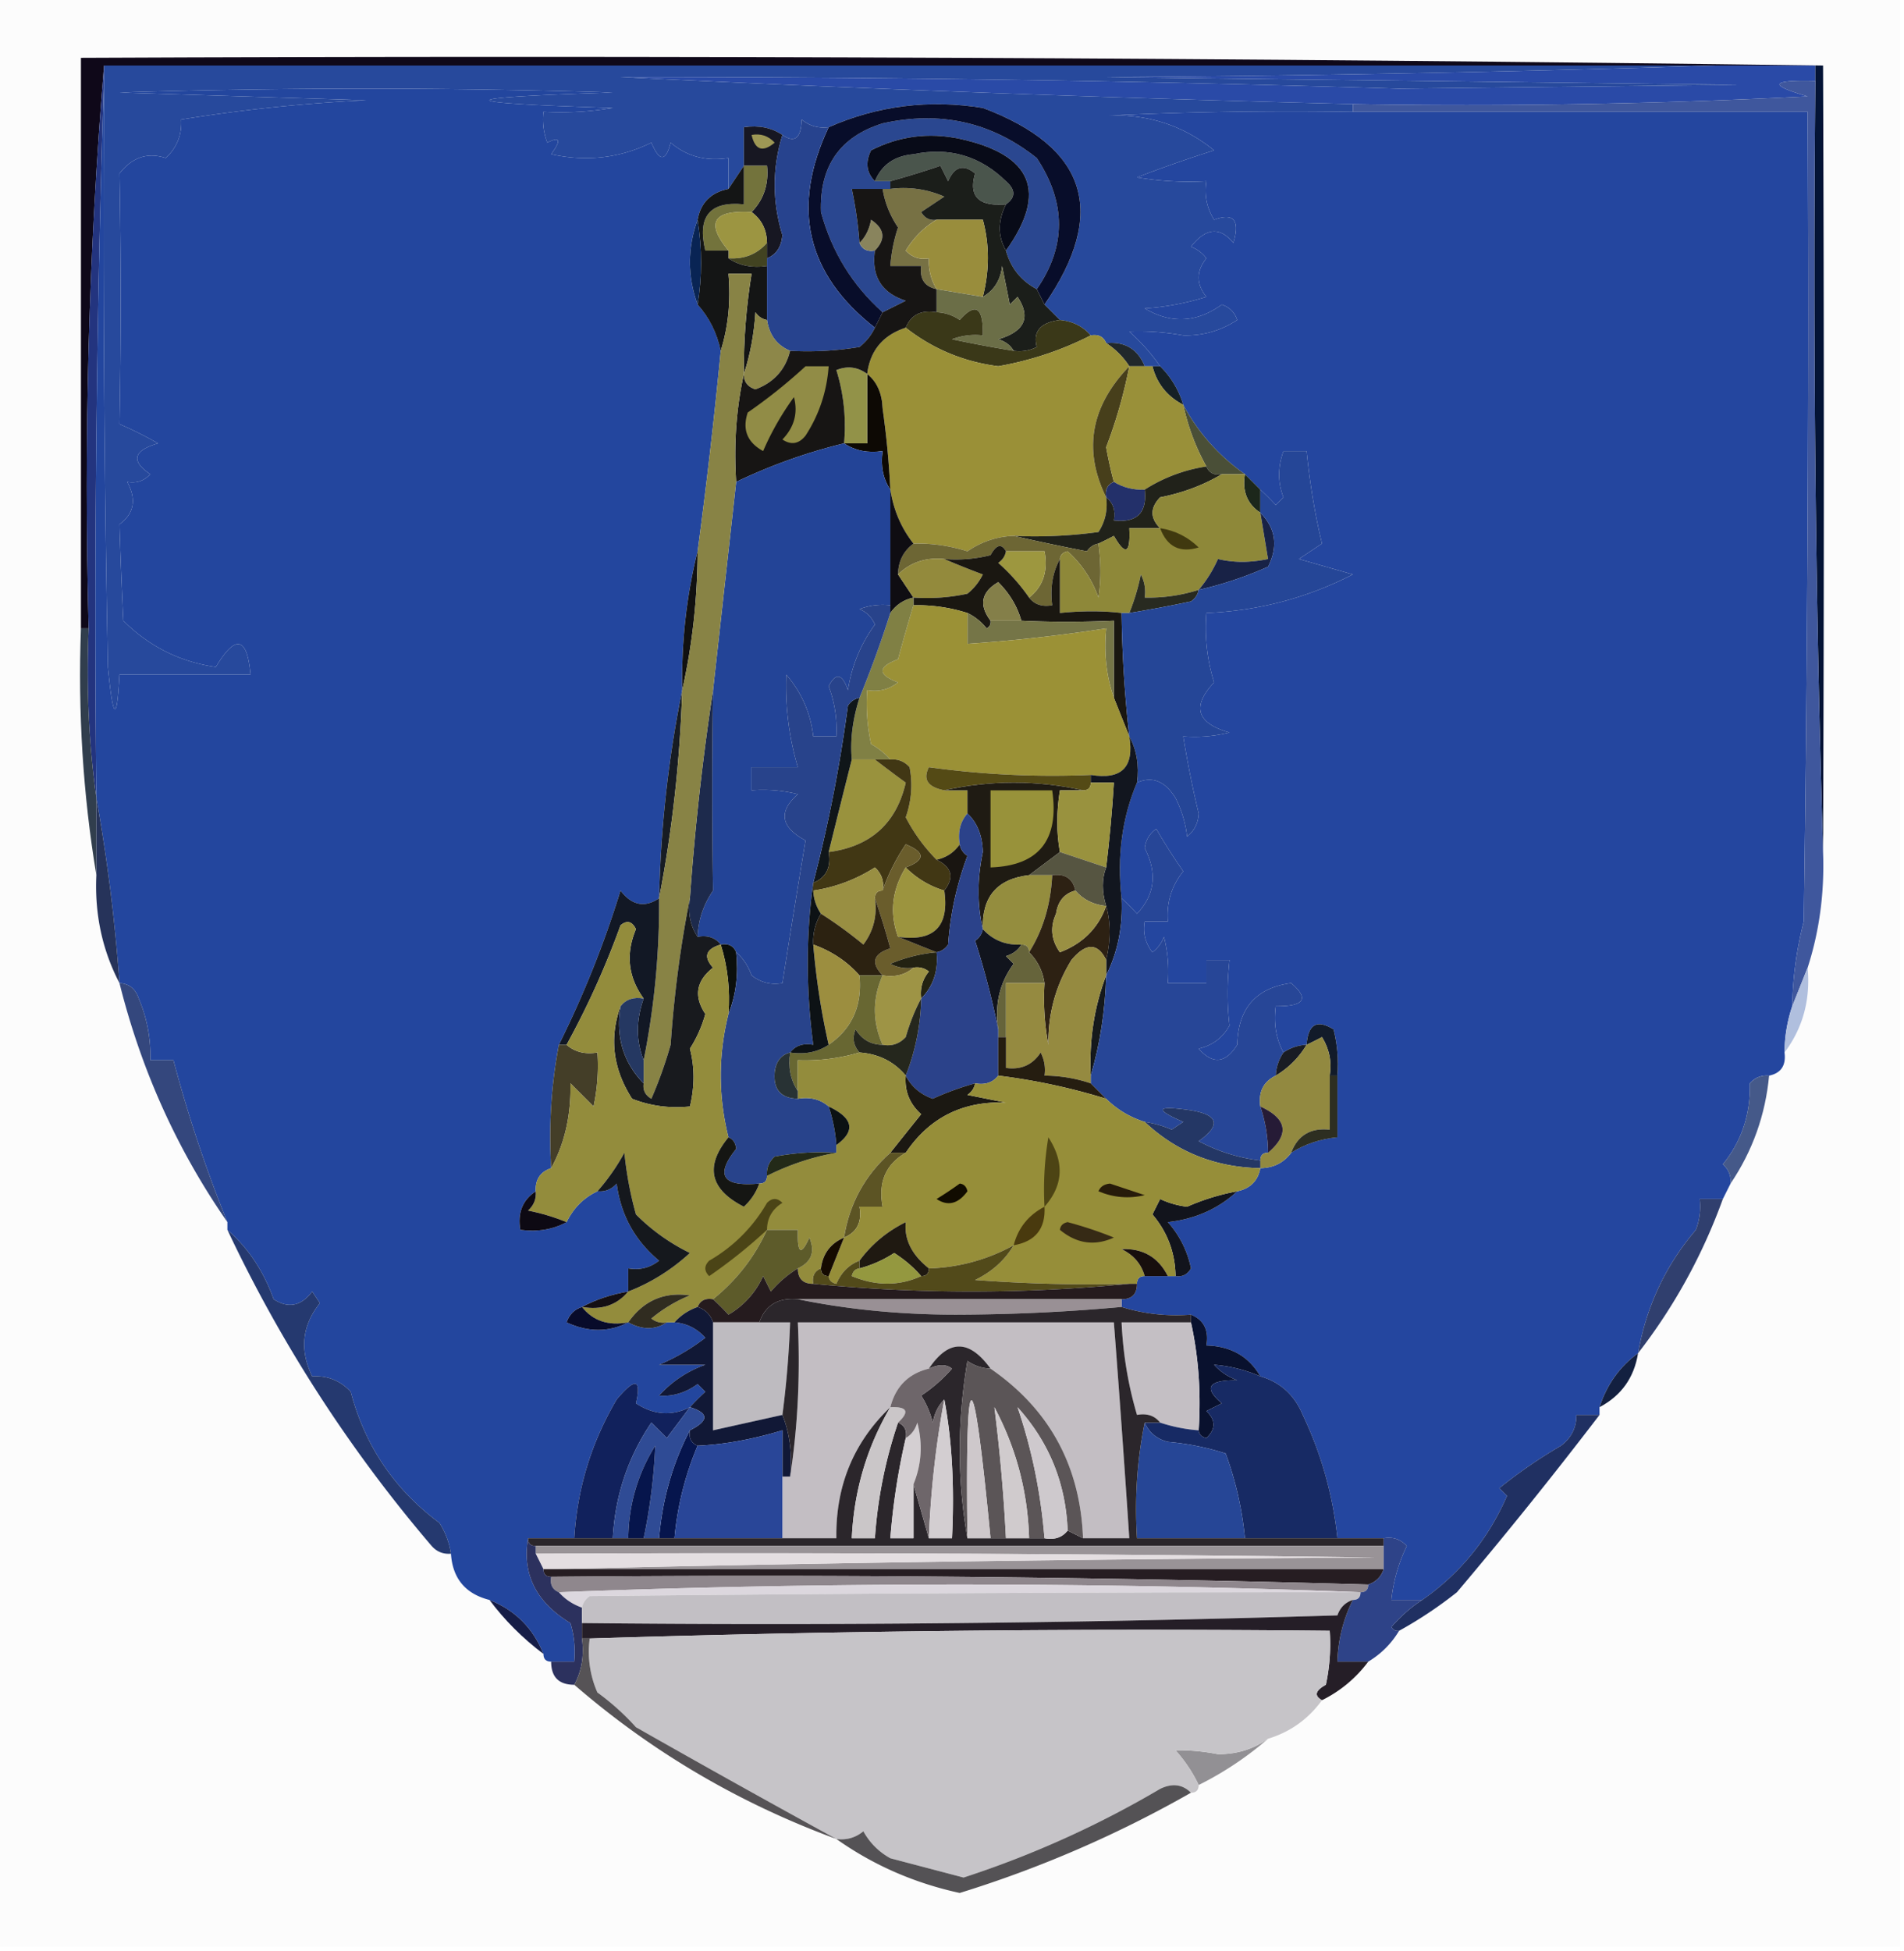 <svg xmlns="http://www.w3.org/2000/svg" width="247" height="253" style="shape-rendering:geometricPrecision;text-rendering:geometricPrecision;image-rendering:optimizeQuality;fill-rule:evenodd;clip-rule:evenodd"><path style="opacity:1" fill="#fcfcfc" d="M-.5-.5h247v253H-.5V-.5z"/><path style="opacity:1" fill="#0f0819" d="M236.5 8.5h-223c-1.99 23.977-2.657 48.31-2 73h-1v-74c75.502-.333 150.835 0 226 1z"/><path style="opacity:1" fill="#2a4aa7" d="M222.5 8.5h13v2c-5.824-.153-6.157.513-1 2a871.1 871.1 0 0 1-59 1 4021.17 4021.17 0 0 1-95-3.5c33.673-.033 67.34.467 101 1.5l44-.5-82-1c26.503-.168 52.837-.668 79-1.5z"/><path style="opacity:1" fill="#27499c" d="M13.5 8.5h209a3102.603 3102.603 0 0 1-79 1.5l82 1-44 .5a3191.591 3191.591 0 0 0-101-1.5 4021.17 4021.17 0 0 0 95 3.5v1c-10.672-.166-21.339 0-32 .5 5.307-.265 9.974 1.235 14 4.5a177.172 177.172 0 0 0-10 3.5c2.982.498 5.982.665 9 .5-.285 1.788.048 3.455 1 5 2.552-.94 3.386.06 2.5 3-1.738-2.122-3.572-1.955-5.5.5a4.451 4.451 0 0 1 2 1.5c-1.333 1.667-1.333 3.333 0 5a34.21 34.21 0 0 1-8 1.5c3.418 2.02 6.751 1.853 10-.5 1 .333 1.667 1 2 2-2.11 1.391-4.443 2.058-7 2a32.368 32.368 0 0 0-7-.5 25.154 25.154 0 0 1 4 4.5h-2c-.901-2.227-2.567-3.227-5-3-.342-.838-1.008-1.172-2-1-1.014-1.174-2.347-1.84-4-2l-2-2c8.23-11.912 5.564-20.412-8-25.5-6.992-1.126-13.659-.293-20 2.5-1.322.17-2.489-.163-3.5-1-.075 2.435-.908 3.102-2.5 2-1.419-.951-3.085-1.285-5-1v5l-2 3v-4c-2.894.458-5.394-.209-7.5-2-.626 2.491-1.46 2.491-2.5 0-4.092 2.012-8.425 2.512-13 1.5 1.333-1.84 1.166-2.34-.5-1.5a8.434 8.434 0 0 1-.5-4 40.936 40.936 0 0 0 9-.5c-21.333-.667-21.333-1.333 0-2a1024.199 1024.199 0 0 0-64 0l32 1a217.106 217.106 0 0 0-24 2.5c.117 1.983-.55 3.65-2 5-2.33-.78-4.33-.113-6 2 .21 10.824.21 21.657 0 32.5 1.72.74 3.387 1.573 5 2.5-3.215.948-3.548 2.281-1 4-.825.886-1.825 1.219-3 1 1.235 2.273.902 4.106-1 5.5.123 4.052.29 8.219.5 12.5 3.334 3.333 7.334 5.333 12 6 2.559-4.27 4.059-3.936 4.5 1h-17c-.331 6.304-.831 5.97-1.5-1-.5-25.664-.667-51.331-.5-77v-1z"/><path style="opacity:1" fill="#041436" d="M235.5 8.5h1c.134 34.048.134 68.048 0 102a2500.453 2500.453 0 0 1-1-100v-2z"/><path style="opacity:1" fill="#2a4790" d="M134.5 37.5c-2.043-1.08-3.376-2.746-4-5 5.43-7.598 3.43-12.431-6-14.5-4.036-.85-7.869-.35-11.5 1.5-.765 1.566-.598 2.9.5 4h2v1h-5a51.56 51.56 0 0 1 1 7c.342.838 1.008 1.172 2 1-.473 3.333.86 5.5 4 6.5l-3 1.5c-3.925-3.509-6.592-7.842-8-13-.205-5.944 2.462-9.777 8-11.5 7.478-1.667 14.144-.167 20 4.5 3.827 5.79 3.827 11.457 0 17z"/><path style="opacity:1" fill="#171722" d="M101.5 17.5c-1.33 4.32-1.33 8.653 0 13-.14 1.53-.807 2.53-2 3v-2c-.027-1.7-.694-3.033-2-4 1.575-1.614 2.241-3.614 2-6h-3v-5c1.915-.285 3.581.049 5 1z"/><path style="opacity:1" fill="#9d9755" d="M97.5 17.5c1.175-.219 2.175.114 3 1-1.552 1.298-2.552.965-3-1z"/><path style="opacity:1" fill="#23347f" d="M13.5 8.5v1a2209.598 2209.598 0 0 0-1 94c-.992-7.148-1.325-14.48-1-22-.657-24.69.01-49.023 2-73z"/><path style="opacity:1" fill="#23469e" d="M13.5 9.5c-.167 25.669 0 51.336.5 77 .669 6.97 1.169 7.304 1.5 1h17c-.441-4.936-1.941-5.27-4.5-1-4.666-.667-8.666-2.667-12-6-.21-4.281-.377-8.448-.5-12.5 1.902-1.394 2.235-3.227 1-5.5 1.175.219 2.175-.114 3-1-2.548-1.719-2.215-3.052 1-4a48.175 48.175 0 0 0-5-2.5c.21-10.843.21-21.676 0-32.5 1.67-2.113 3.67-2.78 6-2 1.45-1.35 2.117-3.017 2-5a217.106 217.106 0 0 1 24-2.5l-32-1c21.333-.667 42.667-.667 64 0-21.333.667-21.333 1.333 0 2a40.936 40.936 0 0 1-9 .5 8.434 8.434 0 0 0 .5 4c1.666-.84 1.833-.34.5 1.5 4.575 1.012 8.908.512 13-1.5 1.04 2.491 1.874 2.491 2.5 0 2.106 1.791 4.606 2.458 7.5 2v4c-2.273.457-3.606 1.79-4 4-1.333 3.667-1.333 7.333 0 11 1.507 1.681 2.507 3.681 3 6a700.891 700.891 0 0 1-3 26c-1.446 5.774-2.112 11.774-2 18-1.79 8.773-2.79 17.773-3 27-1.868 1.257-3.535.924-5-1a131.995 131.995 0 0 1-8 20c-.988 5.14-1.321 10.474-1 16-1.406.473-2.073 1.473-2 3-1.713 1.135-2.38 2.802-2 5 2.235.295 4.235-.039 6-1 .902-1.841 2.236-3.174 4-4 .996.086 1.83-.248 2.5-1 .53 4.062 2.364 7.396 5.5 10-1.189.929-2.522 1.262-4 1v3c-2.198.375-4.198 1.042-6 2-.978.311-1.644.978-2 2 2.81 1.3 5.476 1.3 8 0 1.834.994 3.501.994 5 0h1c1.59.128 2.923.795 4 2a26.848 26.848 0 0 1-6 3.5h6a14.584 14.584 0 0 0-6 4c1.755.14 3.422-.36 5-1.5l1 1a31.12 31.12 0 0 0-2 2c-2.354 1.184-4.687 1.018-7-.5.736-3.199-.097-3.365-2.5-.5-3.285 5.567-5.119 11.567-5.5 18h-6c-.79 4.626 1.043 8.293 5.5 11 .493 1.634.66 3.301.5 5h-3c-.667 0-1-.333-1-1-1.333-3.333-3.667-5.667-7-7-3.12-.788-4.788-2.788-5-6a10.122 10.122 0 0 0-1.5-4c-5.828-4.325-9.662-9.992-11.5-17-1.35-1.45-3.017-2.117-5-2-1.656-3.414-1.323-6.58 1-9.5l-1-1.5c-1.435 1.901-3.102 2.234-5 1-1.304-3.649-3.304-6.649-6-9v-1a174.292 174.292 0 0 1-7-21h-3c.08-2.771-.42-5.437-1.5-8-.417-1.256-1.25-1.923-2.5-2a228.123 228.123 0 0 0-3-24c-.332-31.504.002-62.838 1-94z"/><path style="opacity:1" fill="#24469f" d="M175.5 14.5h59c.167 35.002 0 70.002-.5 105a46.94 46.94 0 0 0-1.5 11 19.22 19.22 0 0 0-1 6c.215 1.679-.452 2.679-2 3-.996-.086-1.829.248-2.5 1 .107 3.989-1.059 7.489-3.5 10.5.752.671 1.086 1.504 1 2.5l-1 2h-3a8.43 8.43 0 0 1-.5 4c-3.932 4.613-6.432 9.946-7.5 16-2.377 1.728-4.044 4.061-5 7v1h-3c.02 1.643-.647 2.976-2 4a64.95 64.95 0 0 0-8 5.5l1 1c-2.425 5.584-6.092 10.084-11 13.5h-4a21.028 21.028 0 0 1 2-7c-.825-.886-1.825-1.219-3-1h-6a48.785 48.785 0 0 0-4.5-16c-1.076-2.579-2.909-4.246-5.5-5-1.485-2.583-3.818-3.916-7-4 .343-1.983-.324-3.317-2-4-3.109.236-6.109-.097-9-1v-1c1.333 0 2-.667 2-2 0-.667.333-1 1-1h4c.876.131 1.543-.202 2-1a12.795 12.795 0 0 0-3-6c3.547-.396 6.547-1.729 9-4 1.69-.356 2.69-1.356 3-3 1.699-.027 3.033-.694 4-2 1.815-1.13 3.815-1.796 6-2v-8a18.453 18.453 0 0 0-.5-6c-2.149-1.34-3.316-.673-3.5 2a5.727 5.727 0 0 0-3 1c-.961-1.765-1.295-3.765-1-6 3.711.03 4.378-.97 2-3-4.562.616-6.895 3.283-7 8-1.509 2.415-3.176 2.581-5 .5 1.791-.415 3.124-1.415 4-3-.327-2.685-.327-5.518 0-8.5h-3v3h-5a18.453 18.453 0 0 0-.5-6 4.457 4.457 0 0 1-1.5 2c-.929-1.189-1.262-2.522-1-4h3c-.179-2.454.487-4.621 2-6.5a75.671 75.671 0 0 1-3.5-5.5c-.87.608-1.37 1.441-1.5 2.5 1.654 3.213 1.321 6.046-1 8.5a31.147 31.147 0 0 0-2-2c-.608-5.444.058-10.444 2-15 1.98-.868 3.647-.201 5 2a14.72 14.72 0 0 1 1.5 5c.944-.763 1.444-1.763 1.5-3a132.835 132.835 0 0 1-2-10 18.437 18.437 0 0 0 6-.5c-4.265-1.2-4.931-3.367-2-6.5a23.833 23.833 0 0 1-1-9c6.702-.274 13.035-1.94 19-5l-7-2 3-2c-.893-3.667-1.56-7.667-2-12h-3c-.748 2.084-.748 4.084 0 6l-1 1a31.12 31.12 0 0 0-2-2l-2-2c-3.407-2.403-6.074-5.403-8-9a11.741 11.741 0 0 0-3-5 25.154 25.154 0 0 0-4-4.5c2.296-.09 4.63.076 7 .5 2.557.058 4.89-.609 7-2-.333-1-1-1.667-2-2-3.249 2.353-6.582 2.52-10 .5a34.21 34.21 0 0 0 8-1.5c-1.333-1.667-1.333-3.333 0-5a4.451 4.451 0 0 0-2-1.5c1.928-2.455 3.762-2.622 5.5-.5.886-2.94.052-3.94-2.5-3-.952-1.545-1.285-3.212-1-5a40.939 40.939 0 0 1-9-.5c3.29-1.264 6.624-2.43 10-3.5-4.026-3.265-8.693-4.765-14-4.5 10.661-.5 21.328-.666 32-.5z"/><path style="opacity:1" fill="#73733c" d="M96.5 21.5h3c.241 2.386-.425 4.386-2 6-4.997-.28-5.997 1.387-3 5h-3c-1.075-4.438.592-6.438 5-6v-5z"/><path style="opacity:1" fill="#080d2a" d="m135.5 39.5-1-2c3.827-5.543 3.827-11.21 0-17-5.856-4.667-12.522-6.167-20-4.5-5.538 1.723-8.205 5.556-8 11.5 1.408 5.158 4.075 9.491 8 13l-1 2c-8.902-6.947-10.902-15.614-6-26 6.341-2.793 13.008-3.626 20-2.5 13.564 5.088 16.23 13.588 8 25.5z"/><path style="opacity:1" fill="#4a554c" d="M130.5 26.5c-3.54.306-4.874-1.027-4-4-1.507-1.239-2.674-.905-3.5 1l-1-2c-2.154.73-4.321 1.397-6.5 2h-2c.86-2.114 2.527-3.28 5-3.5 4.635-.954 8.635.212 12 3.5 1.276 1.114 1.276 2.114 0 3z"/><path style="opacity:1" fill="#080b18" d="M130.5 32.5c-1.073-1.847-1.073-3.847 0-6 1.276-.886 1.276-1.886 0-3-3.365-3.288-7.365-4.454-12-3.5-2.473.22-4.14 1.386-5 3.5-1.098-1.1-1.265-2.434-.5-4 3.631-1.85 7.464-2.35 11.5-1.5 9.43 2.069 11.43 6.902 6 14.5z"/><path style="opacity:1" fill="#9c9541" d="M97.5 27.5c1.306.967 1.973 2.3 2 4-1.28 1.468-2.946 2.135-5 2v-1c-2.997-3.613-1.997-5.28 3-5z"/><path style="opacity:1" fill="#89845d" d="M113.5 32.5c-.992.172-1.658-.162-2-1 .768-.762 1.268-1.762 1.5-3 1.768 1.182 1.935 2.515.5 4z"/><path style="opacity:1" fill="#777144" d="M114.5 24.5h1a13.118 13.118 0 0 1 7 1l-3 2c.457.797 1.124 1.13 2 1-1.618.951-2.951 2.284-4 4 .825.886 1.825 1.219 3 1-.067 1.459.266 2.792 1 4-1.548-.321-2.215-1.321-2-3h-4c.12-1.699.454-3.365 1-5-1.047-1.556-1.714-3.223-2-5z"/><path style="opacity:1" fill="#424321" d="M99.5 31.5v3c-1.915.285-3.581-.049-5-1 2.054.135 3.72-.532 5-2z"/><path style="opacity:1" fill="#1b1e1a" d="M130.5 26.5c-1.073 2.153-1.073 4.153 0 6 .624 2.254 1.957 3.92 4 5l1 2 2 2c-2.532.329-3.532 1.495-3 3.5a4.932 4.932 0 0 1-3 .5c-.418-.722-1.084-1.222-2-1.5 3.434-1.01 4.267-2.843 2.5-5.5l-1 1-1-5c-.2 1.82-1.034 3.153-2.5 4 .868-3.435.868-6.769 0-10h-6c-.876.13-1.543-.203-2-1l3-2a13.118 13.118 0 0 0-7-1v-1c2.179-.603 4.346-1.27 6.5-2l1 2c.826-1.905 1.993-2.239 3.5-1-.874 2.973.46 4.306 4 4z"/><path style="opacity:1" fill="#141515" d="M96.5 21.5v5c-4.408-.438-6.075 1.562-5 6h3v1c1.419.951 3.085 1.285 5 1v7c-.617-.11-1.117-.444-1.5-1-.183 2.865-.683 5.531-1.5 8-.033-4.369.3-8.702 1-13h-3c.313 3.542-.02 6.875-1 10-.493-2.319-1.493-4.319-3-6 .589-3.566.589-7.233 0-11 .394-2.21 1.727-3.543 4-4l2-3z"/><path style="opacity:1" fill="#092454" d="M90.5 28.5c.589 3.767.589 7.434 0 11-1.333-3.667-1.333-7.333 0-11z"/><path style="opacity:1" fill="#27438e" d="M107.5 16.5c-4.902 10.386-2.902 19.053 6 26-.453.958-1.119 1.792-2 2.5a40.939 40.939 0 0 1-9 .5c-1.701-.711-2.701-2.045-3-4v-8c1.193-.47 1.86-1.47 2-3-1.33-4.347-1.33-8.68 0-13 1.592 1.102 2.425.435 2.5-2 1.011.837 2.178 1.17 3.5 1z"/><path style="opacity:1" fill="#998d3c" d="M121.5 28.5h6c.868 3.231.868 6.565 0 10l-6-1c-.734-1.208-1.067-2.541-1-4-1.175.219-2.175-.114-3-1 1.049-1.716 2.382-3.049 4-4z"/><path style="opacity:1" fill="#6b6e47" d="M131.5 45.5a168.167 168.167 0 0 1-8-1.5 8.435 8.435 0 0 1 4-.5c.074-3.661-.926-4.328-3-2a5.577 5.577 0 0 0-3-1v-3l6 1c1.466-.847 2.3-2.18 2.5-4l1 5 1-1c1.767 2.657.934 4.49-2.5 5.5.916.278 1.582.778 2 1.5z"/><path style="opacity:1" fill="#8d8749" d="M99.5 41.5c.299 1.955 1.299 3.289 3 4-.599 2.434-2.099 4.101-4.5 5-1.03-.336-1.53-1.003-1.5-2 .817-2.469 1.317-5.135 1.5-8 .383.556.883.89 1.5 1z"/><path style="opacity:1" fill="#3a3818" d="M131.5 45.5a4.932 4.932 0 0 0 3-.5c-.532-2.005.468-3.171 3-3.5 1.653.16 2.986.826 4 2-3.749 1.916-7.749 3.25-12 4-4.491-.581-8.491-2.248-12-5 .683-1.676 2.017-2.343 4-2a5.577 5.577 0 0 1 3 1c2.074-2.328 3.074-1.661 3 2a8.435 8.435 0 0 0-4 .5c2.668.567 5.334 1.067 8 1.5z"/><path style="opacity:1" fill="#21282b" d="M143.5 44.5c2.433-.227 4.099.773 5 3h-2a10.162 10.162 0 0 0-3-3z"/><path style="opacity:1" fill="#9a9037" d="M117.5 42.5c3.509 2.752 7.509 4.419 12 5 4.251-.75 8.251-2.084 12-4 .992-.172 1.658.162 2 1a10.162 10.162 0 0 1 3 3c-5.011 5.201-6.011 10.868-3 17 .214 1.644-.12 3.144-1 4.5a60.94 60.94 0 0 1-11 .5c-2.166.079-4.166.746-6 2a21.333 21.333 0 0 0-7-1c-1.583-2.008-2.583-4.341-3-7-.168-3.51-.501-7.01-1-10.5-.069-1.986-.735-3.486-2-4.5.375-3.033 2.042-5.033 5-6z"/><path style="opacity:1" fill="#152025" d="M149.5 47.5h1a11.741 11.741 0 0 1 3 5c-2.087-1.085-3.42-2.751-4-5z"/><path style="opacity:1" fill="#0d0904" d="M112.5 48.5c1.265 1.014 1.931 2.514 2 4.5.499 3.49.832 6.99 1 10.5-.951-1.419-1.284-3.085-1-5-1.915.285-3.581-.049-5-1h3v-9z"/><path style="opacity:1" fill="#473f1b" d="M146.5 47.5a62.838 62.838 0 0 1-3 10.5 53.543 53.543 0 0 0 1 4.5c-.838.342-1.172 1.008-1 2-3.011-6.132-2.011-11.799 3-17z"/><path style="opacity:1" fill="#929248" d="M112.5 48.5v9h-3c.284-3.277-.049-6.443-1-9.5 1.428-.58 2.762-.412 4 .5z"/><path style="opacity:1" fill="#4a4f37" d="M153.5 52.5c1.926 3.597 4.593 6.597 8 9h-3c-.992.172-1.658-.162-2-1a28.793 28.793 0 0 1-3-8z"/><path style="opacity:1" fill="#171514" d="M114.5 24.5c.286 1.777.953 3.444 2 5a20.223 20.223 0 0 0-1 5h4c-.215 1.679.452 2.679 2 3v3c-1.983-.343-3.317.324-4 2-2.958.967-4.625 2.967-5 6-1.238-.912-2.572-1.08-4-.5.951 3.057 1.284 6.223 1 9.5a71.29 71.29 0 0 0-14 5c-.32-4.863.014-9.53 1-14-.03.997.47 1.664 1.5 2 2.401-.899 3.901-2.566 4.5-5a40.939 40.939 0 0 0 9-.5c.881-.708 1.547-1.542 2-2.5l1-2 3-1.5c-3.14-1-4.473-3.167-4-6.5 1.435-1.485 1.268-2.818-.5-4-.232 1.238-.732 2.238-1.5 3a51.56 51.56 0 0 0-1-7h4z"/><path style="opacity:1" fill="#918c46" d="M104.5 47.5h3c-.236 3.285-1.236 6.285-3 9-.865 1.083-1.865 1.25-3 .5 1.536-1.6 2.036-3.433 1.5-5.5a36.168 36.168 0 0 0-4 7c-2.065-1.128-2.732-2.794-2-5a68.855 68.855 0 0 0 7.5-6z"/><path style="opacity:1" fill="#999039" d="M146.5 47.5h3c.58 2.249 1.913 3.915 4 5a28.793 28.793 0 0 0 3 8c-2.88.44-5.546 1.44-8 3-1.459.067-2.792-.266-4-1a53.543 53.543 0 0 1-1-4.5 62.838 62.838 0 0 0 3-10.5z"/><path style="opacity:1" fill="#1c271b" d="m161.5 61.5 2 2v3c-1.713-1.135-2.38-2.802-2-5z"/><path style="opacity:1" fill="#23306a" d="M144.5 62.5c1.208.734 2.541 1.067 4 1 .333 3-1 4.333-4 4 .237-1.291-.096-2.291-1-3-.172-.992.162-1.658 1-2z"/><path style="opacity:1" fill="#3f579d" d="M235.5 10.5c-.332 33.504.002 66.838 1 100 .198 5.25-.469 10.25-2 15l-2 5a46.94 46.94 0 0 1 1.5-11c.5-34.998.667-69.998.5-105h-59v-1a871.1 871.1 0 0 0 59-1c-5.157-1.487-4.824-2.153 1-2z"/><path style="opacity:1" fill="#21221a" d="M156.5 60.5c.342.838 1.008 1.172 2 1-2.386 1.42-5.053 2.42-8 3-1.307 1.365-1.307 2.698 0 4h-4c.171 3.297-.495 3.63-2 1-.683.363-1.35.696-2 1-.617.11-1.117.444-1.5 1a284.132 284.132 0 0 1-9.5-2 60.94 60.94 0 0 0 11-.5c.88-1.356 1.214-2.856 1-4.5.904.709 1.237 1.709 1 3 3 .333 4.333-1 4-4a20.538 20.538 0 0 1 8-3z"/><path style="opacity:1" fill="#6d6634" d="M131.5 69.5c3.063.701 6.23 1.368 9.5 2 .383-.556.883-.89 1.5-1 .338 2.511.338 4.845 0 7a14.584 14.584 0 0 0-4-6c-.607.124-.94.457-1 1-.961 1.765-1.295 3.765-1 6-1.291.237-2.291-.096-3-1 1.808-1.418 2.475-3.418 2-6h-5c-.578-1.047-1.244-.88-2 .5a18.437 18.437 0 0 1-6 .5c-2.386-.241-4.386.425-6 2 .027-1.7.694-3.033 2-4a21.333 21.333 0 0 1 7 1c1.834-1.254 3.834-1.921 6-2z"/><path style="opacity:1" fill="#0f0d12" d="M115.5 63.5c.417 2.659 1.417 4.992 3 7-1.306.967-1.973 2.3-2 4l2 3c-1.278.282-2.278.949-3 2v-16z"/><path style="opacity:1" fill="#938a3c" d="M122.5 72.5c1.542.663 3.209 1.33 5 2a7.253 7.253 0 0 1-2 2.5c-2.31.497-4.643.663-7 .5l-2-3c1.614-1.575 3.614-2.241 6-2z"/><path style="opacity:1" fill="#9d973f" d="M130.5 71.5h5c.475 2.582-.192 4.582-2 6a25.154 25.154 0 0 0-4-4.5c.556-.383.889-.883 1-1.5z"/><path style="opacity:1" fill="#8e8839" d="M158.5 61.5h3c-.38 2.198.287 3.865 2 5l1 6c-2.307.486-4.473.486-6.5 0a16.578 16.578 0 0 1-2.5 4 21.445 21.445 0 0 1-7 1 4.934 4.934 0 0 0-.5-3 27.586 27.586 0 0 1-1.5 5h-1c-2.457-.292-5.124-.292-8 0v-7c.06-.543.393-.876 1-1a14.584 14.584 0 0 1 4 6c.338-2.155.338-4.489 0-7 .65-.304 1.317-.637 2-1 1.505 2.63 2.171 2.297 2-1h4c-1.307-1.302-1.307-2.635 0-4 2.947-.58 5.614-1.58 8-3z"/><path style="opacity:1" fill="#40390f" d="M150.5 68.5c1.923.295 3.59 1.128 5 2.5-2.428.747-4.094-.086-5-2.5z"/><path style="opacity:1" fill="#182246" d="M163.5 66.5c2.002 2.025 2.336 4.359 1 7a48.448 48.448 0 0 1-9 3 16.578 16.578 0 0 0 2.5-4c2.027.486 4.193.486 6.5 0l-1-6z"/><path style="opacity:1" fill="#282a20" d="M155.5 76.5c-.111.617-.444 1.117-1 1.5a168.167 168.167 0 0 1-8 1.5 27.586 27.586 0 0 0 1.5-5c.483.948.649 1.948.5 3a21.445 21.445 0 0 0 7-1z"/><path style="opacity:1" fill="#1a1711" d="M130.5 71.5c-.111.617-.444 1.117-1 1.5a25.154 25.154 0 0 1 4 4.5c.709.904 1.709 1.237 3 1-.295-2.235.039-4.235 1-6v7c2.876-.292 5.543-.292 8 0a161.58 161.58 0 0 0 1 16l-2-5v-10c-4.249.183-8.249.183-12 0-.548-1.894-1.548-3.56-3-5-2.204 1.282-2.538 2.949-1 5 .065.438-.101.772-.5 1-.708-.88-1.542-1.547-2.5-2a21.445 21.445 0 0 0-7-1v-1c2.357.163 4.69-.003 7-.5a7.253 7.253 0 0 0 2-2.5 111.488 111.488 0 0 1-5-2 18.437 18.437 0 0 0 6-.5c.756-1.38 1.422-1.547 2-.5z"/><path style="opacity:1" fill="#234497" d="M109.5 57.5c1.419.951 3.085 1.285 5 1-.284 1.915.049 3.581 1 5v15a8.435 8.435 0 0 0-4 .5c.928.388 1.595 1.055 2 2-1.845 2.528-3.012 5.361-3.5 8.5-.743-2.145-1.576-2.311-2.5-.5a15.892 15.892 0 0 1 1 6.5h-3c-.341-3.016-1.507-5.683-3.5-8a37.305 37.305 0 0 0 1.5 12h-6v3a18.453 18.453 0 0 1 6 .5c-2.564 2.276-2.23 4.276 1 6a2140.721 2140.721 0 0 0-3 18.5c-1.478.262-2.811-.071-4-1-.442-1.239-1.11-2.239-2-3-.342-.838-1.008-1.172-2-1-.709-.904-1.709-1.237-3-1 .079-2.166.746-4.166 2-6-.13-8.565-.13-17.232 0-26l3-27a71.29 71.29 0 0 1 14-5z"/><path style="opacity:1" fill="#847f49" d="M132.5 80.5h-4c-1.538-2.051-1.204-3.718 1-5 1.452 1.44 2.452 3.106 3 5z"/><path style="opacity:1" fill="#757547" d="M125.5 79.5c.958.453 1.792 1.12 2.5 2 .399-.228.565-.562.5-1h4c3.751.183 7.751.183 12 0v10c-.977-2.787-1.31-5.787-1-9a209.284 209.284 0 0 1-18 2v-4z"/><path style="opacity:1" fill="#111" d="M90.5 71.5c-.023 6.212-.69 12.212-2 18-.112-6.226.554-12.226 2-18z"/><path style="opacity:1" fill="#9b9136" d="M118.5 78.5a21.445 21.445 0 0 1 7 1v4a209.284 209.284 0 0 0 18-2c-.31 3.213.023 6.213 1 9l2 5c.667 4-1 5.667-5 5a116.697 116.697 0 0 1-21-1c-.812 1.583-.145 2.583 2 3h3v3c-.934 1.068-1.268 2.401-1 4-.722 1.051-1.722 1.718-3 2a22.527 22.527 0 0 1-4-5.5c.752-2.154.919-4.32.5-6.5-.671-.752-1.504-1.086-2.5-1-.672-.767-1.505-1.434-2.5-2a24.935 24.935 0 0 1-.5-7c1.478.262 2.811-.071 4-1-2.667-1-2.667-2 0-3a246.792 246.792 0 0 1 2-7z"/><path style="opacity:1" fill="#254697" d="M147.5 101.5c.295-2.235-.039-4.235-1-6a161.58 161.58 0 0 1-1-16h1c2.666-.433 5.332-.933 8-1.5.556-.383.889-.883 1-1.5a48.448 48.448 0 0 0 9-3c1.336-2.641 1.002-4.975-1-7v-3a31.12 31.12 0 0 1 2 2l1-1c-.748-1.916-.748-3.916 0-6h3c.44 4.333 1.107 8.333 2 12l-3 2 7 2c-5.965 3.06-12.298 4.726-19 5a23.833 23.833 0 0 0 1 9c-2.931 3.133-2.265 5.3 2 6.5a18.437 18.437 0 0 1-6 .5c.536 3.346 1.203 6.68 2 10-.056 1.237-.556 2.237-1.5 3a14.72 14.72 0 0 0-1.5-5c-1.353-2.201-3.02-2.868-5-2z"/><path style="opacity:1" fill="#808044" d="M118.5 77.5v1a246.792 246.792 0 0 0-2 7c-2.667 1-2.667 2 0 3-1.189.929-2.522 1.262-4 1-.163 2.357.003 4.69.5 7 .995.566 1.828 1.233 2.5 2h-5c-.228-2.535.105-5.202 1-8a144.858 144.858 0 0 0 4-11c.722-1.051 1.722-1.718 3-2z"/><path style="opacity:1" fill="#313e4d" d="M10.5 81.5h1c-.325 7.52.008 14.852 1 22v10c-1.732-10.447-2.4-21.114-2-32z"/><path style="opacity:1" fill="#171c23" d="M88.5 89.5c-.287 9.22-1.287 18.22-3 27 .21-9.227 1.21-18.227 3-27z"/><path style="opacity:1" fill="#544a15" d="M141.5 100.5v1c0 .667-.333 1-1 1-6-1.333-12-1.333-18 0-2.145-.417-2.812-1.417-2-3a116.697 116.697 0 0 0 21 1z"/><path style="opacity:1" fill="#1f1b13" d="M122.5 102.5c6-1.333 12-1.333 18 0h-3c-.457 2.809-.457 5.476 0 8l-4 3c-4.138.473-6.138 2.807-6 7-.742-3.143-.742-6.477 0-10-.056-2.14-.723-3.806-2-5v-3h-3z"/><path style="opacity:1" fill="#12161f" d="M146.5 95.5c.961 1.765 1.295 3.765 1 6-1.942 4.556-2.608 9.556-2 15 .178 3.622-.489 6.956-2 10v-2c.603-2.541.603-4.874 0-7-.571-1.86-.571-3.527 0-5 .442-3.654.776-7.321 1-11h-3v-1c4 .667 5.667-1 5-5z"/><path style="opacity:1" fill="#99923e" d="M141.5 101.5h3a185.422 185.422 0 0 1-1 11l-6-2c-.457-2.524-.457-5.191 0-8h3c.667 0 1-.333 1-1z"/><path style="opacity:1" fill="#1d2a4c" d="M92.5 89.5c-.13 8.768-.13 17.435 0 26-1.254 1.834-1.921 3.834-2 6-.951-1.419-1.284-3.085-1-5a334.22 334.22 0 0 1 3-27z"/><path style="opacity:1" fill="#99923d" d="M110.5 98.5h3c1.265.98 2.599 1.979 4 3-1.223 5.288-4.557 8.288-10 9 .988-3.984 1.988-7.984 3-12z"/><path style="opacity:1" fill="#98923a" d="M128.5 102.5h8c.937 6.448-1.73 9.782-8 10v-10z"/><path style="opacity:1" fill="#101619" d="M111.5 90.5c-.895 2.798-1.228 5.465-1 8a3285.586 3285.586 0 0 0-3 12c.343 1.983-.324 3.317-2 4a190.499 190.499 0 0 0 4.5-23c.383-.556.883-.89 1.5-1z"/><path style="opacity:1" fill="#413714" d="M113.5 98.5h2c.996-.086 1.829.248 2.5 1 .419 2.18.252 4.346-.5 6.5a22.527 22.527 0 0 0 4 5.5c1.993.972 2.326 2.305 1 4a11.743 11.743 0 0 1-5-3c2.545-.951 2.545-1.951 0-3-1.301 1.944-2.301 3.944-3 6 .219-1.175-.114-2.175-1-3-2.479 1.576-5.146 2.576-8 3v-1c1.676-.683 2.343-2.017 2-4 5.443-.712 8.777-3.712 10-9a172.687 172.687 0 0 1-4-3z"/><path style="opacity:1" fill="#26335a" d="M12.5 103.5a228.123 228.123 0 0 1 3 24c-2.235-4.287-3.235-8.954-3-14v-10z"/><path style="opacity:1" fill="#6a5d2c" d="M117.5 112.5c-1.787 2.909-2.121 5.909-1 9l5 2a20.093 20.093 0 0 0-6 1.5 4.934 4.934 0 0 0 3 .5c-1.068.934-2.401 1.268-4 1-1.56-1.629-1.227-2.796 1-3.5a96.578 96.578 0 0 0-2-6.5c0-.667.333-1 1-1 .699-2.056 1.699-4.056 3-6 2.545 1.049 2.545 2.049 0 3z"/><path style="opacity:1" fill="#888345" d="M96.5 48.5c-.986 4.47-1.32 9.137-1 14l-3 27a334.22 334.22 0 0 0-3 27c-1.218 6.137-2.052 12.471-2.5 19a56.268 56.268 0 0 1-2.5 7c-.797-.457-1.13-1.124-1-2v-3a102.656 102.656 0 0 0 2-21c1.713-8.78 2.713-17.78 3-27 1.31-5.788 1.977-11.788 2-18a700.891 700.891 0 0 0 3-26c.98-3.125 1.313-6.458 1-10h3a77.173 77.173 0 0 0-1 13z"/><path style="opacity:1" fill="#9c943e" d="M117.5 112.5a11.743 11.743 0 0 0 5 3c.668 4.661-1.332 6.661-6 6-1.121-3.091-.787-6.091 1-9z"/><path style="opacity:1" fill="#565541" d="m137.5 110.5 6 2c-.571 1.473-.571 3.14 0 5-1.653-.16-2.986-.826-4-2-.321-1.548-1.321-2.215-3-2h-3l4-3z"/><path style="opacity:1" fill="#191511" d="M124.5 109.5c.111.617.444 1.117 1 1.5a40.588 40.588 0 0 0-2.5 11.5c-.383.556-.883.889-1.5 1l-5-2c4.668.661 6.668-1.339 6-6 1.326-1.695.993-3.028-1-4 1.278-.282 2.278-.949 3-2z"/><path style="opacity:1" fill="#948d3e" d="M133.5 113.5h3c-.19 3.795-1.19 7.128-3 10 0-.667-.333-1-1-1-2.014.108-3.68-.558-5-2-.138-4.193 1.862-6.527 6-7z"/><path style="opacity:1" fill="#2d2113" d="M136.5 113.5c1.679-.215 2.679.452 3 2-1.431.381-2.264 1.381-2.5 3-.798 1.759-.631 3.426.5 5 2.972-1.13 4.972-3.13 6-6 .603 2.126.603 4.459 0 7-1.112-2.244-2.612-2.244-4.5 0-2.048 3.313-3.048 6.979-3 11a32.462 32.462 0 0 1-.5-8c-.233-1.562-.9-2.895-2-4 1.81-2.872 2.81-6.205 3-10z"/><path style="opacity:1" fill="#121825" d="M85.5 116.5a102.656 102.656 0 0 1-2 21c-.997-2.505-.997-5.172 0-8-2.02-2.782-2.354-5.782-1-9-.502-1.021-1.168-1.188-2-.5a108.36 108.36 0 0 1-7 15.5h-1a131.995 131.995 0 0 0 8-20c1.465 1.924 3.132 2.257 5 1z"/><path style="opacity:1" fill="#9a9043" d="M139.5 115.5c1.014 1.174 2.347 1.84 4 2-1.028 2.87-3.028 4.87-6 6-1.131-1.574-1.298-3.241-.5-5 .236-1.619 1.069-2.619 2.5-3z"/><path style="opacity:1" fill="#998f42" d="M114.5 115.5c-.667 0-1 .333-1 1 .319 2.25-.181 4.25-1.5 6a54.7 54.7 0 0 0-5.5-4 5.727 5.727 0 0 1-1-3c2.854-.424 5.521-1.424 8-3 .886.825 1.219 1.825 1 3z"/><path style="opacity:1" fill="#2c2211" d="M113.5 116.5a96.578 96.578 0 0 1 2 6.5c-2.227.704-2.56 1.871-1 3.5h-3c-1.618-1.816-3.618-3.149-6-4-.067-1.459.266-2.792 1-4a54.7 54.7 0 0 1 5.5 4c1.319-1.75 1.819-3.75 1.5-6z"/><path style="opacity:1" fill="#232212" d="M121.5 123.5c.241 2.398-.426 4.398-2 6-.17-1.322.163-2.489 1-3.5a2.428 2.428 0 0 0-2-.5 4.934 4.934 0 0 1-3-.5 20.093 20.093 0 0 1 6-1.5z"/><path style="opacity:1" fill="#11141d" d="M127.5 120.5c1.32 1.442 2.986 2.108 5 2-.418.722-1.084 1.222-2 1.5l1 1c-1.821 2.456-2.488 5.289-2 8.5a109.891 109.891 0 0 0-3-11.5c.556-.383.889-.883 1-1.5z"/><path style="opacity:1" fill="#66643b" d="M132.5 122.5c.667 0 1 .333 1 1 1.1 1.105 1.767 2.438 2 4h-5v7h-1v-1c-.488-3.211.179-6.044 2-8.5l-1-1c.916-.278 1.582-.778 2-1.5z"/><path style="opacity:1" fill="#0b0f0c" d="M93.5 122.5c.992-.172 1.658.162 2 1 .306 2.885-.027 5.552-1 8 .236-3.109-.097-6.109-1-9z"/><path style="opacity:1" fill="#181a1e" d="M89.5 116.5c-.284 1.915.049 3.581 1 5 1.291-.237 2.291.096 3 1-1.944.578-2.277 1.578-1 3-2.191 1.708-2.524 3.708-1 6a16.246 16.246 0 0 1-2 4.5c.627 2.411.627 4.911 0 7.5-2.62.268-5.12-.065-7.5-1-2.484-3.868-2.984-7.868-1.5-12-.642 3.975.358 7.308 3 10-.13.876.203 1.543 1 2a56.268 56.268 0 0 0 2.5-7c.448-6.529 1.282-12.863 2.5-19z"/><path style="opacity:1" fill="#9c8e3f" d="M105.5 122.5c2.382.851 4.382 2.184 6 4 .376 3.909-.957 6.909-4 9-.949-4.157-1.616-8.49-2-13z"/><path style="opacity:1" fill="#2b428a" d="M125.5 105.5c1.277 1.194 1.944 2.86 2 5-.742 3.523-.742 6.857 0 10-.111.617-.444 1.117-1 1.5a109.891 109.891 0 0 1 3 11.5v6c-.709.904-1.709 1.237-3 1a36.87 36.87 0 0 0-5.5 2c-1.599-.571-2.766-1.571-3.5-3a28.789 28.789 0 0 0 2-10c1.574-1.602 2.241-3.602 2-6 .617-.111 1.117-.444 1.5-1a40.588 40.588 0 0 1 2.5-11.5c-.556-.383-.889-.883-1-1.5-.268-1.599.066-2.932 1-4z"/><path style="opacity:1" fill="#28438b" d="M115.5 78.5v1a144.858 144.858 0 0 1-4 11c-.617.11-1.117.444-1.5 1a190.499 190.499 0 0 1-4.5 23c-.948 6.836-.948 13.836 0 21-1.291-.237-2.291.096-3 1-1.149.291-1.816 1.124-2 2.5-.222 2.275.778 3.441 3 3.5 1.599-.268 2.932.066 4 1a20.69 20.69 0 0 1 1 5v1a32.462 32.462 0 0 0-8 .5c-.752.671-1.086 1.504-1 2.5 0 .667-.333 1-1 1-4.766.443-5.766-1.057-3-4.5-.07-.765-.403-1.265-1-1.5-1.333-5.333-1.333-10.667 0-16 .973-2.448 1.306-5.115 1-8 .89.761 1.558 1.761 2 3 1.189.929 2.522 1.262 4 1 .959-6.085 1.959-12.251 3-18.5-3.23-1.724-3.564-3.724-1-6a18.453 18.453 0 0 0-6-.5v-3h6a37.305 37.305 0 0 1-1.5-12c1.993 2.317 3.159 4.984 3.5 8h3a15.892 15.892 0 0 0-1-6.5c.924-1.811 1.757-1.645 2.5.5.488-3.139 1.655-5.972 3.5-8.5-.405-.945-1.072-1.612-2-2a8.435 8.435 0 0 1 4-.5z"/><path style="opacity:1" fill="#9e9445" d="M118.5 125.5a2.428 2.428 0 0 1 2 .5c-.837 1.011-1.17 2.178-1 3.5-.806 1.497-1.472 3.164-2 5-.825.886-1.825 1.219-3 1-1.333-3-1.333-6 0-9 1.599.268 2.932-.066 4-1z"/><path style="opacity:1" fill="#15191c" d="M143.5 126.5c-.124 4.549-.791 8.882-2 13-.22-4.6.446-8.933 2-13z"/><path style="opacity:1" fill="#274697" d="M166.5 136.5a5.727 5.727 0 0 0-1 3c-1.604.787-2.271 2.12-2 4a19.22 19.22 0 0 1 1 6c-.667 0-1 .333-1 1a22.394 22.394 0 0 1-8-2.5c2.916-2.071 2.582-3.405-1-4-4.501-.663-4.835-.163-1 1.5l-1.5 1a14.093 14.093 0 0 0-3.5-1c-1.934-.61-3.601-1.61-5-3l-2-2v-1c1.209-4.118 1.876-8.451 2-13 1.511-3.044 2.178-6.378 2-10a31.147 31.147 0 0 1 2 2c2.321-2.454 2.654-5.287 1-8.5.13-1.059.63-1.892 1.5-2.5a75.671 75.671 0 0 0 3.5 5.5c-1.513 1.879-2.179 4.046-2 6.5h-3c-.262 1.478.071 2.811 1 4a4.457 4.457 0 0 0 1.5-2c.495 1.973.662 3.973.5 6h5v-3h3c-.327 2.982-.327 5.815 0 8.5-.876 1.585-2.209 2.585-4 3 1.824 2.081 3.491 1.915 5-.5.105-4.717 2.438-7.384 7-8 2.378 2.03 1.711 3.03-2 3-.295 2.235.039 4.235 1 6z"/><path style="opacity:1" fill="#b0bfde" d="M234.5 125.5c.38 4.158-.62 7.825-3 11a19.22 19.22 0 0 1 1-6l2-5z"/><path style="opacity:1" fill="#686732" d="M111.5 126.5h3c-1.333 3-1.333 6 0 9-1.517-.011-2.684-.677-3.5-2-.47 1.077-.303 2.077.5 3a24.93 24.93 0 0 1-8 1v4c-.951-1.419-1.284-3.085-1-5 1.915.284 3.581-.049 5-1 3.043-2.091 4.376-5.091 4-9z"/><path style="opacity:1" fill="#121b2a" d="M173.5 139.5h-1c.285-1.788-.048-3.455-1-5-.683.363-1.35.696-2 1 .184-2.673 1.351-3.34 3.5-2 .495 1.973.662 3.973.5 6z"/><path style="opacity:1" fill="#0d1215" d="M105.5 114.5v1a5.727 5.727 0 0 0 1 3c-.734 1.208-1.067 2.541-1 4 .384 4.51 1.051 8.843 2 13-1.419.951-3.085 1.284-5 1 .709-.904 1.709-1.237 3-1-.948-7.164-.948-14.164 0-21z"/><path style="opacity:1" fill="#25271d" d="M119.5 129.5a28.789 28.789 0 0 1-2 10c-1.512-1.817-3.512-2.817-6-3-.803-.923-.97-1.923-.5-3 .816 1.323 1.983 1.989 3.5 2 1.175.219 2.175-.114 3-1 .528-1.836 1.194-3.503 2-5z"/><path style="opacity:1" fill="#191c24" d="M169.5 135.5c-1 1.667-2.333 3-4 4a5.727 5.727 0 0 1 1-3 5.727 5.727 0 0 1 3-1z"/><path style="opacity:1" fill="#958a40" d="M143.5 124.5v2c-1.554 4.067-2.22 8.4-2 13v1a19.22 19.22 0 0 0-6-1 4.934 4.934 0 0 0-.5-3c-1.049 1.607-2.549 2.273-4.5 2v-11h5a32.462 32.462 0 0 0 .5 8c-.048-4.021.952-7.687 3-11 1.888-2.244 3.388-2.244 4.5 0z"/><path style="opacity:1" fill="#251d10" d="M129.5 134.5h1v4c1.951.273 3.451-.393 4.5-2 .483.948.649 1.948.5 3a19.22 19.22 0 0 1 6 1l2 2a80.678 80.678 0 0 0-14-3v-5z"/><path style="opacity:1" fill="#928940" d="M172.5 139.5v7c-2.489-.259-4.156.741-5 3-.967 1.306-2.301 1.973-4 2v-1c0-.667.333-1 1-1 2.815-2.405 2.482-4.405-1-6-.271-1.88.396-3.213 2-4 1.667-1 3-2.333 4-4 .65-.304 1.317-.637 2-1 .952 1.545 1.285 3.212 1 5z"/><path style="opacity:1" fill="#443e28" d="M72.5 135.5h1c1.068.934 2.401 1.268 4 1a24.939 24.939 0 0 1-.5 7l-3-3c.094 4.133-.74 7.799-2.5 11-.321-5.526.012-10.86 1-16z"/><path style="opacity:1" fill="#243765" d="M163.5 150.5v1c-5.862-.106-10.862-2.106-15-6 1.195.178 2.362.511 3.5 1l1.5-1c-3.835-1.663-3.501-2.163 1-1.5 3.582.595 3.916 1.929 1 4a22.394 22.394 0 0 0 8 2.5z"/><path style="opacity:1" fill="#261b36" d="M163.5 143.5c3.482 1.595 3.815 3.595 1 6a19.22 19.22 0 0 0-1-6z"/><path style="opacity:1" fill="#34477d" d="M15.5 127.5c1.25.077 2.083.744 2.5 2a18.982 18.982 0 0 1 1.5 8h3a174.292 174.292 0 0 0 7 21c-6.503-9.352-11.17-19.685-14-31z"/><path style="opacity:1" fill="#1b1812" d="M117.5 139.5c.734 1.429 1.901 2.429 3.5 3a36.87 36.87 0 0 1 5.5-2c-.111.617-.444 1.117-1 1.5l5 1c-5.586-.229-9.919 1.938-13 6.5h-2c1.31-1.648 2.643-3.314 4-5-1.505-1.342-2.172-3.008-2-5z"/><path style="opacity:1" fill="#2d2e21" d="M172.5 139.5h1v8c-2.185.204-4.185.87-6 2 .844-2.259 2.511-3.259 5-3v-7z"/><path style="opacity:1" fill="#455989" d="M229.5 139.5c-.476 5.094-2.142 9.761-5 14 .086-.996-.248-1.829-1-2.5 2.441-3.011 3.607-6.511 3.5-10.5.671-.752 1.504-1.086 2.5-1z"/><path style="opacity:1" fill="#938c3c" d="M83.5 129.5c-1.291-.237-2.291.096-3 1-1.484 4.132-.984 8.132 1.5 12 2.38.935 4.88 1.268 7.5 1 .627-2.589.627-5.089 0-7.5a16.246 16.246 0 0 0 2-4.5c-1.524-2.292-1.191-4.292 1-6-1.277-1.422-.944-2.422 1-3 .903 2.891 1.236 5.891 1 9-1.333 5.333-1.333 10.667 0 16-3.087 3.753-2.42 6.753 2 9a7.468 7.468 0 0 0 2-3c.667 0 1-.333 1-1a32.55 32.55 0 0 1 9-3v-1c2.53-1.83 2.197-3.496-1-5-1.068-.934-2.401-1.268-4-1v-5a24.93 24.93 0 0 0 8-1c2.488.183 4.488 1.183 6 3-.172 1.992.495 3.658 2 5-1.357 1.686-2.69 3.352-4 5-3.308 2.95-5.308 6.616-6 11-1.762.762-2.762 2.096-3 4-.838.342-1.172 1.008-1 2-1.333 0-2-.667-2-2 1.773-.814 2.273-2.148 1.5-4-1.087 2.432-1.587 2.098-1.5-1h-4c-1.604 3.529-3.938 6.529-7 9-.992-.172-1.658.162-2 1-1.21.432-2.21 1.099-3 2h-1a2.429 2.429 0 0 1-2-.5 18.915 18.915 0 0 1 5-3c-3.363-.48-6.03.687-8 3.5-2.582.475-4.582-.192-6-2 2.51.446 4.51-.22 6-2 2.947-1.144 5.613-2.811 8-5a25.826 25.826 0 0 1-7-5 46.649 46.649 0 0 1-1.5-8 27.251 27.251 0 0 1-3.5 5c-1.764.826-3.098 2.159-4 4a27.586 27.586 0 0 0-5-1.5c.752-.671 1.086-1.504 1-2.5-.073-1.527.594-2.527 2-3 1.76-3.201 2.594-6.867 2.5-11l3 3c.497-2.31.663-4.643.5-7-1.599.268-2.932-.066-4-1a108.36 108.36 0 0 0 7-15.5c.832-.688 1.498-.521 2 .5-1.354 3.218-1.02 6.218 1 9z"/><path style="opacity:1" fill="#232a18" d="M108.5 149.5a32.55 32.55 0 0 0-9 3c-.086-.996.248-1.829 1-2.5a32.462 32.462 0 0 1 8-.5z"/><path style="opacity:1" fill="#0b1113" d="M107.5 143.5c3.197 1.504 3.53 3.17 1 5a20.69 20.69 0 0 0-1-5z"/><path style="opacity:1" fill="#283234" d="M102.5 136.5c-.284 1.915.049 3.581 1 5v1c-2.222-.059-3.222-1.225-3-3.5.184-1.376.851-2.209 2-2.5z"/><path style="opacity:1" fill="#253862" d="M83.5 129.5c-.997 2.828-.997 5.495 0 8v3c-2.642-2.692-3.642-6.025-3-10 .709-.904 1.709-1.237 3-1z"/><path style="opacity:1" fill="#151613" d="M94.5 147.5c.597.235.93.735 1 1.5-2.766 3.443-1.766 4.943 3 4.5a7.468 7.468 0 0 1-2 3c-4.42-2.247-5.087-5.247-2-9z"/><path style="opacity:1" fill="#5c5424" d="M115.5 149.5h2c-2.591 1.491-3.591 3.825-3 7h-3c.343 1.983-.324 3.317-2 4 .692-4.384 2.692-8.05 6-11z"/><path style="opacity:1" fill="#12141c" d="M160.5 154.5c-2.453 2.271-5.453 3.604-9 4a12.795 12.795 0 0 1 3 6c-.457.798-1.124 1.131-2 1-.051-3.041-1.051-5.708-3-8l1-2a11.25 11.25 0 0 0 3.5 1 29.291 29.291 0 0 1 6.5-2z"/><path style="opacity:1" fill="#0d0913" d="M69.5 154.5c.086.996-.248 1.829-1 2.5 1.748.352 3.414.852 5 1.5-1.765.961-3.765 1.295-6 1-.38-2.198.287-3.865 2-5z"/><path style="opacity:1" fill="#4b4416" d="M99.5 159.5a66.461 66.461 0 0 1-7.5 6c-.667-.667-.667-1.333 0-2a20.236 20.236 0 0 0 7.5-7.5c.667-.667 1.333-.667 2 0-1.323.816-1.99 1.983-2 3.5z"/><path style="opacity:1" fill="#968e39" d="M129.5 139.5a80.678 80.678 0 0 1 14 3c1.399 1.39 3.066 2.39 5 3 4.138 3.894 9.138 5.894 15 6-.31 1.644-1.31 2.644-3 3a29.291 29.291 0 0 0-6.5 2 11.25 11.25 0 0 1-3.5-1l-1 2c1.949 2.292 2.949 4.959 3 8h-1c-1.236-2.452-3.236-3.619-6-3.5 1.563.759 2.563 1.926 3 3.5-.667 0-1 .333-1 1h-1c-6.675.166-13.342 0-20-.5 2.192-1.067 3.858-2.567 5-4.5a24.158 24.158 0 0 1-11 3c-2.218-1.757-3.218-3.757-3-6-2.441 1.209-4.441 2.876-6 5-1.359.507-2.359 1.507-3 3-.607-.124-.94-.457-1-1l2-5c1.676-.683 2.343-2.017 2-4h3c-.591-3.175.409-5.509 3-7 3.081-4.562 7.414-6.729 13-6.5l-5-1c.556-.383.889-.883 1-1.5 1.291.237 2.291-.096 3-1z"/><path style="opacity:1" fill="#271b0a" d="M142.5 154.5c.235-.597.735-.93 1.5-1l4.5 1.5c-2.045.49-4.045.323-6-.5z"/><path style="opacity:1" fill="#110c00" d="M124.5 153.5c.543.06.876.393 1 1-1.205 1.638-2.538 1.971-4 1a44.093 44.093 0 0 0 3-2z"/><path style="opacity:1" fill="#4d4414" d="M135.5 156.5a40.914 40.914 0 0 1 .5-9c2.107 3.239 1.94 6.239-.5 9z"/><path style="opacity:1" fill="#493a0e" d="M135.5 156.5c.157 2.844-1.176 4.511-4 5 .58-2.249 1.913-3.915 4-5z"/><path style="opacity:1" fill="#362a15" d="M137.5 159.5c.06-.543.393-.876 1-1a51.28 51.28 0 0 1 6 2c-2.49 1.132-4.824.799-7-1z"/><path style="opacity:1" fill="#15181d" d="M81.5 167.5v-3c1.478.262 2.811-.071 4-1-3.136-2.604-4.97-5.938-5.5-10-.67.752-1.504 1.086-2.5 1a27.251 27.251 0 0 0 3.5-5c.27 2.724.77 5.391 1.5 8a25.826 25.826 0 0 0 7 5c-2.387 2.189-5.053 3.856-8 5z"/><path style="opacity:1" fill="#1f1911" d="M120.5 164.5c0 .667-.333 1-1 1-.97-1.129-2.136-2.129-3.5-3a15.414 15.414 0 0 1-4.5 2v-1c1.559-2.124 3.559-3.791 6-5-.218 2.243.782 4.243 3 6z"/><path style="opacity:1" fill="#170e0d" d="M151.5 165.5h-3c-.437-1.574-1.437-2.741-3-3.5 2.764-.119 4.764 1.048 6 3.5z"/><path style="opacity:1" fill="#5d5b2a" d="M99.5 159.5h4c-.087 3.098.413 3.432 1.5 1 .773 1.852.273 3.186-1.5 4a14.698 14.698 0 0 0-3.5 3l-1-2a10.914 10.914 0 0 1-4.5 5 30.968 30.968 0 0 0-2-2c3.063-2.471 5.396-5.471 7-9z"/><path style="opacity:1" fill="#150a00" d="m109.5 160.5-2 5c-.667 0-1-.333-1-1 .238-1.904 1.238-3.238 3-4z"/><path style="opacity:1" fill="#94983f" d="M119.5 165.5c-2.855 1.303-5.855 1.303-9 0 .124-.607.457-.94 1-1a15.414 15.414 0 0 0 4.5-2c1.364.871 2.53 1.871 3.5 3z"/><path style="opacity:1" fill="#524a1a" d="M131.5 161.5c-1.142 1.933-2.808 3.433-5 4.5 6.658.5 13.325.666 20 .5a210.677 210.677 0 0 1-41 0c-.172-.992.162-1.658 1-2 0 .667.333 1 1 1 .06.543.393.876 1 1 .641-1.493 1.641-2.493 3-3v1c-.543.06-.876.393-1 1 3.145 1.303 6.145 1.303 9 0 .667 0 1-.333 1-1a24.158 24.158 0 0 0 11-3z"/><path style="opacity:1" fill="#303f6e" d="M223.5 155.5c-2.635 7.274-6.302 13.941-11 20 1.068-6.054 3.568-11.387 7.5-16a8.43 8.43 0 0 0 .5-4h3z"/><path style="opacity:1" fill="#251b1e" d="M103.5 164.5c0 1.333.667 2 2 2a210.677 210.677 0 0 0 41 0h1c0 1.333-.667 2-2 2h-42c-2.534-.241-4.2.759-5 3h-6c-.333-1-1-1.667-2-2 .342-.838 1.008-1.172 2-1a30.968 30.968 0 0 1 2 2 10.914 10.914 0 0 0 4.5-5l1 2a14.698 14.698 0 0 1 3.5-3z"/><path style="opacity:1" fill="#140f13" d="M81.5 167.5c-1.49 1.78-3.49 2.446-6 2 1.802-.958 3.802-1.625 6-2z"/><path style="opacity:1" fill="#999095" d="M103.5 168.5h42v1c-7.09.65-14.257.983-21.5 1-7.201-.003-14.034-.67-20.5-2z"/><path style="opacity:1" fill="#302c20" d="M86.5 171.5c-1.499.994-3.166.994-5 0 1.97-2.813 4.637-3.98 8-3.5a18.915 18.915 0 0 0-5 3 2.429 2.429 0 0 0 2 .5z"/><path style="opacity:1" fill="#25396f" d="M29.5 159.5c2.696 2.351 4.696 5.351 6 9 1.898 1.234 3.565.901 5-1l1 1.5c-2.323 2.92-2.656 6.086-1 9.5 1.983-.117 3.65.55 5 2 1.838 7.008 5.672 12.675 11.5 17a10.122 10.122 0 0 1 1.5 4c-.996.086-1.83-.248-2.5-1a183.58 183.58 0 0 1-26.5-41z"/><path style="opacity:1" fill="#080b2a" d="M75.5 169.5c1.418 1.808 3.418 2.475 6 2-2.524 1.3-5.19 1.3-8 0 .356-1.022 1.022-1.689 2-2z"/><path style="opacity:1" fill="#09112e" d="M154.5 171.5v-1c1.676.683 2.343 2.017 2 4 3.182.084 5.515 1.417 7 4-1.994-.85-3.994-1.35-6-1.5a7.293 7.293 0 0 0 3 2c-3.745-.035-4.412.965-2 3l-2 1c1.231 1.183 1.231 2.349 0 3.5-.607-.124-.94-.457-1-1 .319-4.863-.014-9.53-1-14z"/><path style="opacity:1" fill="#c3bec3" d="M140.5 199.5c-.366-9.405-4.366-16.738-12-22-2.765-3.827-5.432-3.827-8 0-2.644.644-4.311 2.311-5 5-4.774 4.562-7.108 10.229-7 17h-7v-8h1c.991-6.479 1.324-13.146 1-20h41c.718 9.329 1.384 18.662 2 28h-6z"/><path style="opacity:1" fill="#bebbc0" d="M92.5 171.5h10a128.323 128.323 0 0 1-1 12l-9 2v-14z"/><path style="opacity:1" fill="#132040" d="M212.5 175.5c-.51 3.174-2.177 5.508-5 7 .956-2.939 2.623-5.272 5-7z"/><path style="opacity:1" fill="#c4bfc4" d="M154.5 171.5c.986 4.47 1.319 9.137 1 14a20.69 20.69 0 0 1-5-1c-.709-.904-1.709-1.237-3-1a50.113 50.113 0 0 1-2-12h9z"/><path style="opacity:1" fill="#111836" d="M90.5 169.5c1 .333 1.667 1 2 2v14l9-2c.973 2.448 1.306 5.115 1 8h-1v-6c-3.84 1.169-7.507 1.835-11 2-.838-.342-1.172-1.008-1-2 2.484-1.24 2.484-2.24 0-3a31.12 31.12 0 0 1 2-2l-1-1c-1.578 1.14-3.245 1.64-5 1.5a14.584 14.584 0 0 1 6-4h-6a26.848 26.848 0 0 0 6-3.5c-1.077-1.205-2.41-1.872-4-2 .79-.901 1.79-1.568 3-2z"/><path style="opacity:1" fill="#172a64" d="M163.5 178.5c2.591.754 4.424 2.421 5.5 5a48.785 48.785 0 0 1 4.5 16h-12a43.817 43.817 0 0 0-2.5-11 34.041 34.041 0 0 0-7.5-1.5c-1.442-.377-2.442-1.21-3-2.5h2a20.69 20.69 0 0 0 5 1c.06.543.393.876 1 1 1.231-1.151 1.231-2.317 0-3.5l2-1c-2.412-2.035-1.745-3.035 2-3a7.293 7.293 0 0 1-3-2c2.006.15 4.006.65 6 1.5z"/><path style="opacity:1" fill="#11215c" d="M89.5 182.5a494.818 494.818 0 0 1-3 4l-2-2c-3.046 4.507-4.713 9.507-5 15h-5c.381-6.433 2.215-12.433 5.5-18 2.403-2.865 3.236-2.699 2.5.5 2.313 1.518 4.646 1.684 7 .5z"/><path style="opacity:1" fill="#06154d" d="M89.5 185.5c-.172.992.162 1.658 1 2a39.673 39.673 0 0 0-3 12h-2c.423-5.04 1.756-9.707 4-14z"/><path style="opacity:1" fill="#2f4b95" d="M89.5 182.5c2.484.76 2.484 1.76 0 3-2.244 4.293-3.577 8.96-4 14h-2a72.73 72.73 0 0 0 1.5-12c-2.273 3.654-3.44 7.654-3.5 12h-2c.287-5.493 1.954-10.493 5-15l2 2a494.818 494.818 0 0 0 3-4z"/><path style="opacity:1" fill="#294698" d="M101.5 191.5v8h-14a39.673 39.673 0 0 1 3-12c3.493-.165 7.16-.831 11-2v6z"/><path style="opacity:1" fill="#264696" d="M148.5 184.5c.558 1.29 1.558 2.123 3 2.5 2.595.226 5.095.726 7.5 1.5a43.817 43.817 0 0 1 2.5 11h-14c-.321-5.195.013-10.195 1-15z"/><path style="opacity:1" fill="#2b262b" d="M103.5 168.5c6.466 1.33 13.299 1.997 20.5 2 7.243-.017 14.41-.35 21.5-1 2.891.903 5.891 1.236 9 1v1h-9c.189 4.14.856 8.14 2 12 1.291-.237 2.291.096 3 1h-2c-.987 4.805-1.321 9.805-1 15h32v1h-110c-.667 0-1-.333-1-1h40c-.108-6.771 2.226-12.438 7-17-3.053 5.205-4.72 10.871-5 17h3a58.875 58.875 0 0 1 3-15c.838.342 1.172 1.008 1 2a87.89 87.89 0 0 0-2 13h3v-7l2 7h3c.333-6.762 0-12.762-1-18-.768.763-1.268 1.763-1.5 3a11.333 11.333 0 0 0-1.5-3.5 19.887 19.887 0 0 0 4-3.5c-.733-.587-1.733-.587-3 0 2.568-3.827 5.235-3.827 8 0a5.576 5.576 0 0 1-3-1c-1.32 7.823-1.32 15.49 0 23h10c1.291.237 2.291-.096 3-1l2 1h6a2565.574 2565.574 0 0 0-2-28h-41c.324 6.854-.009 13.521-1 20 .306-2.885-.027-5.552-1-8 .521-3.981.854-7.981 1-12h-4c.8-2.241 2.466-3.241 5-3z"/><path style="opacity:1" fill="#d4cfd2" d="M118.5 192.5v7h-3a87.89 87.89 0 0 1 2-13c.722-.418 1.222-1.084 1.5-2 .722 2.761.555 5.427-.5 8z"/><path style="opacity:1" fill="#cac6c8" d="M115.5 182.5c2.198-.091 2.531.575 1 2a58.875 58.875 0 0 0-3 15h-3c.28-6.129 1.947-11.795 5-17z"/><path style="opacity:1" fill="#6e666a" d="M122.5 181.5a124.81 124.81 0 0 0-2 18l-2-7c1.055-2.573 1.222-5.239.5-8-.278.916-.778 1.582-1.5 2 .172-.992-.162-1.658-1-2 1.531-1.425 1.198-2.091-1-2 .689-2.689 2.356-4.356 5-5 1.267-.587 2.267-.587 3 0a19.887 19.887 0 0 1-4 3.5 11.333 11.333 0 0 1 1.5 3.5c.232-1.237.732-2.237 1.5-3z"/><path style="opacity:1" fill="#d3ced1" d="M120.5 199.5a124.81 124.81 0 0 1 2-18c1 5.238 1.333 11.238 1 18h-3z"/><path style="opacity:1" fill="#5b5557" d="M128.5 177.5c7.634 5.262 11.634 12.595 12 22l-2-1c-.233-6.13-2.399-11.464-6.5-16 1.85 5.415 3.017 11.082 3.5 17h-2c-.171-6.021-1.671-11.688-4.5-17a230.348 230.348 0 0 1 1.5 17h-2c-2.293-23.856-3.293-23.856-3 0-1.32-7.51-1.32-15.177 0-23a5.576 5.576 0 0 0 3 1z"/><path style="opacity:1" fill="#cec9cd" d="M138.5 198.5c-.709.904-1.709 1.237-3 1-.483-5.918-1.65-11.585-3.5-17 4.101 4.536 6.267 9.87 6.5 16z"/><path style="opacity:1" fill="#cec8cb" d="M128.5 199.5h-3c-.293-23.856.707-23.856 3 0z"/><path style="opacity:1" fill="#203062" d="M207.5 183.5a592.728 592.728 0 0 1-18.5 23 54.223 54.223 0 0 1-7.5 5c-.438.065-.772-.101-1-.5 1.231-1.405 2.564-2.571 4-3.5 4.908-3.416 8.575-7.916 11-13.5l-1-1a64.95 64.95 0 0 1 8-5.5c1.353-1.024 2.02-2.357 2-4h3z"/><path style="opacity:1" fill="#06154c" d="M83.5 199.5h-2c.06-4.346 1.227-8.346 3.5-12a72.73 72.73 0 0 1-1.5 12z"/><path style="opacity:1" fill="#d0cbcd" d="M133.5 199.5h-3a230.348 230.348 0 0 0-1.5-17c2.829 5.312 4.329 10.979 4.5 17z"/><path style="opacity:1" fill="#999397" d="M69.5 201.5v-1h110v3h-108a5691.523 5691.523 0 0 1 107-1.5c-36.332-.5-72.665-.667-109-.5z"/><path style="opacity:1" fill="#e4dee1" d="M69.5 201.5c36.335-.167 72.668 0 109 .5-35.836.167-71.502.667-107 1.5h-1l-1-2z"/><path style="opacity:1" fill="#261d22" d="M70.5 203.5h109c-.333 1-1 1.667-2 2a2809.855 2809.855 0 0 0-106-1c-.667 0-1-.333-1-1z"/><path style="opacity:1" fill="#8f878d" d="M71.5 204.5c35.504-.332 70.837.002 106 1 0 .667-.333 1-1 1a1352.838 1352.838 0 0 0-104 0c-.838-.342-1.172-1.008-1-2z"/><path style="opacity:1" fill="#dcd7de" d="M176.5 206.5c-33.191-.016-66.525.151-100 .5-.556.383-.89.883-1 1.5-1.21-.432-2.21-1.099-3-2a1352.838 1352.838 0 0 1 104 0z"/><path style="opacity:1" fill="#2c315e" d="M68.5 199.5c0 .667.333 1 1 1v1l1 2c0 .667.333 1 1 1-.172.992.162 1.658 1 2 .79.901 1.79 1.568 3 2v4c.295 2.235-.039 4.235-1 6-2 0-3-1-3-3h3a12.935 12.935 0 0 0-.5-5c-4.457-2.707-6.29-6.374-5.5-11z"/><path style="opacity:1" fill="#c2bfc4" d="M176.5 206.5c0 .667-.333 1-1 1-.978.311-1.645.978-2 2-32.66 1-65.327 1.333-98 1v-2c.11-.617.444-1.117 1-1.5 33.475-.349 66.809-.516 100-.5z"/><path style="opacity:1" fill="#161d47" d="M63.5 207.5c3.333 1.333 5.667 3.667 7 7-2.715-2.048-5.048-4.382-7-7z"/><path style="opacity:1" fill="#2e4388" d="M179.5 199.5c1.175-.219 2.175.114 3 1a21.028 21.028 0 0 0-2 7h4c-1.436.929-2.769 2.095-4 3.5.228.399.562.565 1 .5-1 1.667-2.333 3-4 4h-4c.084-2.827.75-5.494 2-8 .667 0 1-.333 1-1 .667 0 1-.333 1-1 1-.333 1.667-1 2-2v-4z"/><path style="opacity:1" fill="#251e27" d="M175.5 207.5a18.974 18.974 0 0 0-2 8h4a16.635 16.635 0 0 1-6 5c-1.047-.578-.88-1.244.5-2 .497-2.31.663-4.643.5-7-32.171-.332-64.171.002-96 1h-1v-2c32.673.333 65.34 0 98-1 .355-1.022 1.022-1.689 2-2z"/><path style="opacity:1" fill="#929094" d="M164.5 225.5a42.937 42.937 0 0 1-9 6c-.752-1.6-1.752-3.1-3-4.5 1.771-.037 3.604.13 5.5.5 2.442.018 4.608-.649 6.5-2z"/><path style="opacity:1" fill="#c6c4c8" d="M171.5 220.5c-1.785 2.454-4.118 4.121-7 5-1.892 1.351-4.058 2.018-6.5 2-1.896-.37-3.729-.537-5.5-.5 1.248 1.4 2.248 2.9 3 4.5 0 .667-.333 1-1 1-1.101-1.098-2.434-1.265-4-.5a128.806 128.806 0 0 1-25.5 11.5l-9.5-2.5c-1.5-.833-2.667-2-3.5-3.5-1.011.837-2.178 1.17-3.5 1a1855.647 1855.647 0 0 1-26-14.5 31.867 31.867 0 0 0-5-4.5 13.118 13.118 0 0 1-1-7 2304.214 2304.214 0 0 1 96-1 24.935 24.935 0 0 1-.5 7c-1.38.756-1.547 1.422-.5 2z"/><path style="opacity:1" fill="#565356" d="M75.5 212.5h1a13.118 13.118 0 0 0 1 7 31.867 31.867 0 0 1 5 4.5 1855.647 1855.647 0 0 0 26 14.5c-12.626-4.64-23.96-11.306-34-20 .961-1.765 1.295-3.765 1-6z"/><path style="opacity:1" fill="#545255" d="M154.5 232.5a150.084 150.084 0 0 1-30 13c-5.887-1.282-11.221-3.615-16-7 1.322.17 2.489-.163 3.5-1 .833 1.5 2 2.667 3.5 3.5l9.5 2.5a128.806 128.806 0 0 0 25.5-11.5c1.566-.765 2.899-.598 4 .5z"/></svg>